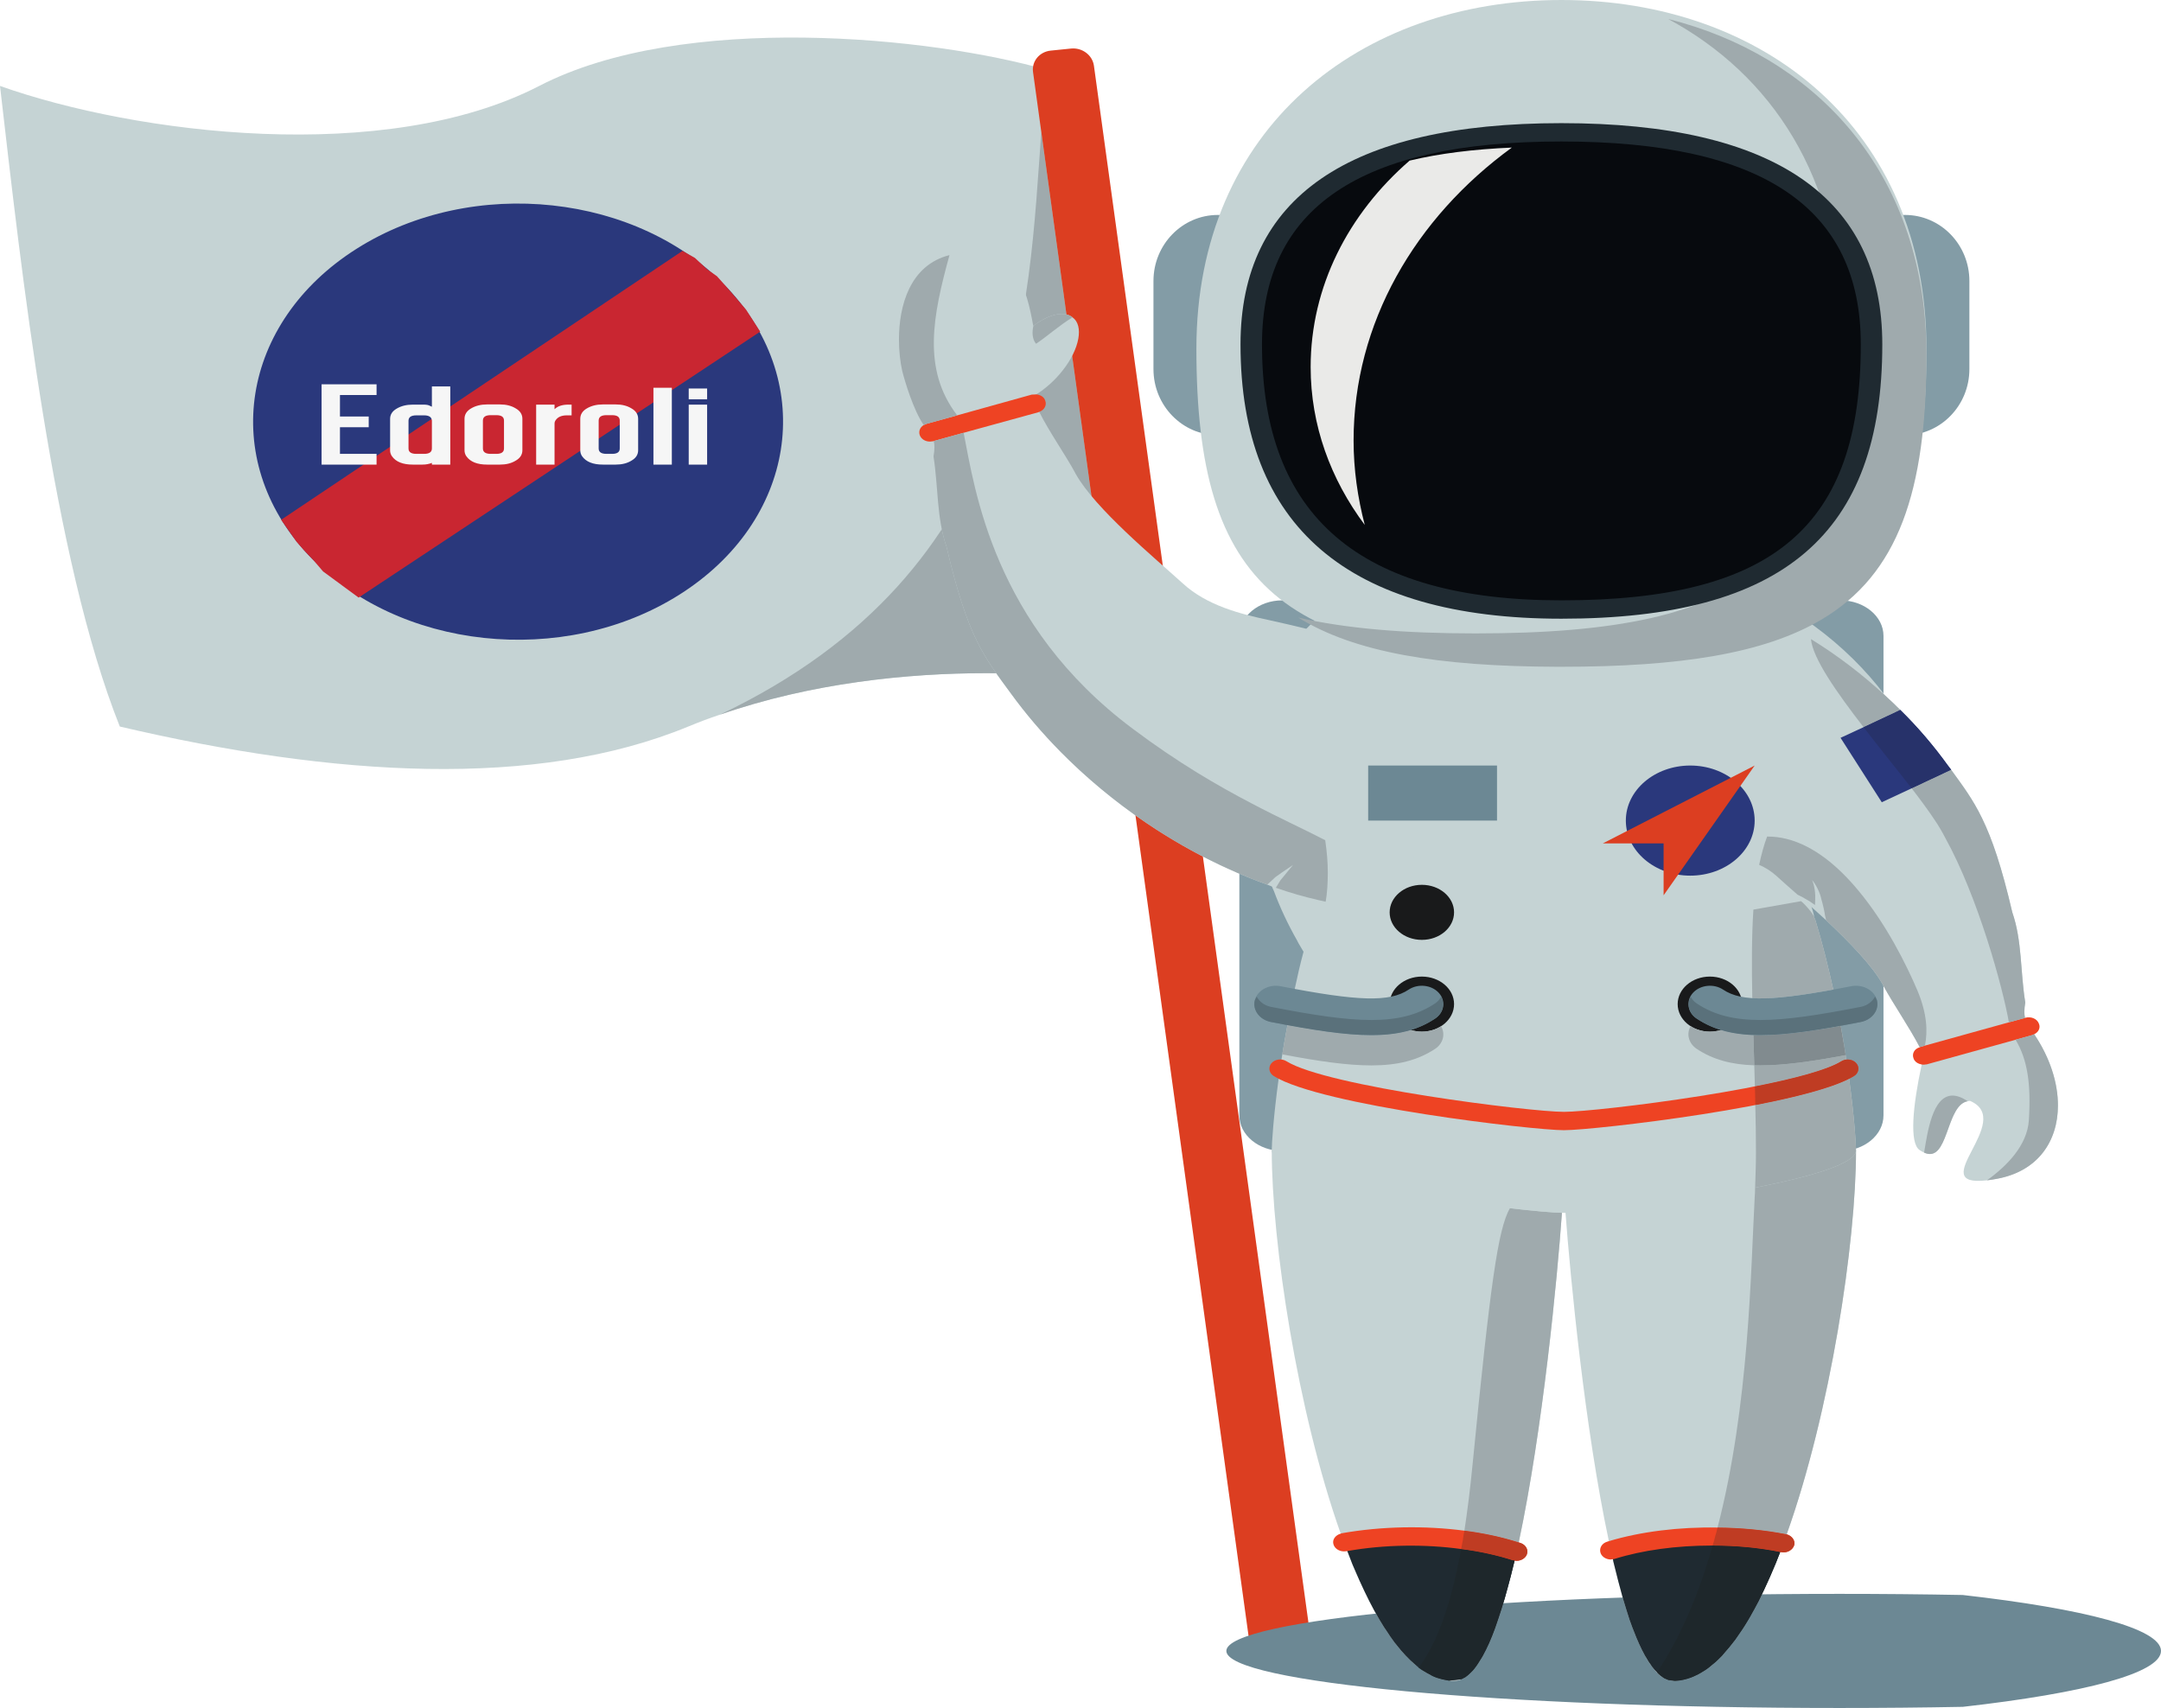 <svg width="687" height="543" viewBox="0 0 687 543" fill="none" xmlns="http://www.w3.org/2000/svg">
<path d="M363.507 219.447C351.834 214.822 286.961 206.987 228.83 227.221C225.459 228.331 222.093 229.628 218.799 230.981C170.47 250.915 106.323 246.957 38.09 230.981C16.769 177.615 6.802 86.06 0 27.326C43.387 42.696 122.567 52.561 171.403 27.326C217.234 3.642 296.414 11.721 332.998 22.268C334.929 22.818 336.801 23.383 338.431 23.932C344.17 53.732 370.091 184.041 363.507 219.447Z" fill="#C5D3D4"/>
<path d="M228.829 227.222C326.012 181.09 326.921 97.075 331.036 41.964L354.767 214.146C351.401 214.411 348.136 214.909 345.154 215.8C336.587 214.762 325.74 214.014 313.5 214.014C288.571 214.014 257.861 217.117 228.829 227.222Z" fill="#9FAAAD"/>
<path d="M416.985 523.272C417.451 526.655 414.948 529.698 411.375 530.049L404.939 530.715C401.361 531.077 398.09 528.63 397.635 525.246L328.41 22.884C327.95 19.496 330.459 16.453 334.02 16.092L340.479 15.436C344.04 15.075 347.305 17.522 347.771 20.91L416.985 523.272Z" fill="#DC3E21"/>
<path d="M216.032 189.024C179.144 212.364 126.254 206.654 97.915 176.298C69.559 145.935 76.496 102.4 113.392 79.073C150.255 55.746 203.145 61.449 231.485 91.806C259.832 122.169 252.928 165.691 216.032 189.024Z" fill="#2A387C"/>
<path d="M114.01 189.984L106.466 184.437L102.695 181.663L99.77 178.23L96.665 174.961L94.234 172.187L91.805 168.721L89.375 165.254L216.973 79.762L220.913 81.991L224.782 85.606L227.913 87.805L231.747 92.112L237.147 98.401L241.68 105.429L114.01 189.984Z" fill="#C92631"/>
<path d="M119.714 147.705H102.23V122.18H119.714V125.591H108.079V132.414H117.217V135.826H108.079V144.294H119.714V147.705ZM134.803 144.294C136.468 144.294 137.301 143.725 137.301 142.588V133.694C137.22 132.597 136.387 132.049 134.803 132.049H132.366C130.701 132.049 129.869 132.617 129.869 133.755V142.588C129.869 143.725 130.701 144.294 132.366 144.294H134.803ZM124.02 133.145C124.02 131.805 124.711 130.729 126.092 129.917C127.513 129.064 129.219 128.637 131.209 128.637H134.56C135.494 128.637 136.143 128.739 136.509 128.942L137.301 129.307V122.85H143.149V147.705H137.301V147.157C136.407 147.522 135.412 147.705 134.316 147.705H131.209C128.082 147.705 125.889 146.832 124.63 145.086C124.224 144.517 124.02 143.887 124.02 143.197V133.145ZM157.786 144.294C159.411 144.294 160.223 143.725 160.223 142.588V133.694C160.223 132.556 159.411 131.988 157.786 131.988H156.02C154.355 131.988 153.522 132.556 153.522 133.694V142.588C153.522 143.725 154.355 144.294 156.02 144.294H157.786ZM147.674 133.145C147.674 131.764 148.364 130.668 149.745 129.856C151.166 129.003 152.872 128.576 154.862 128.576H158.944C160.893 128.576 162.538 128.982 163.878 129.795C165.34 130.607 166.071 131.724 166.071 133.145V143.136C166.071 144.558 165.34 145.674 163.878 146.487C162.538 147.299 160.893 147.705 158.944 147.705H154.862C151.735 147.705 149.542 146.832 148.283 145.086C147.877 144.517 147.674 143.867 147.674 143.136V133.145ZM176.295 130.099C177.27 129.125 178.732 128.637 180.682 128.637H181.717V132.049H180.194C178.529 132.049 177.351 132.556 176.661 133.572C176.417 133.897 176.295 134.262 176.295 134.668V147.705H170.447V128.637H176.295V130.099ZM194.586 144.294C196.211 144.294 197.023 143.725 197.023 142.588V133.694C197.023 132.556 196.211 131.988 194.586 131.988H192.82C191.154 131.988 190.322 132.556 190.322 133.694V142.588C190.322 143.725 191.154 144.294 192.82 144.294H194.586ZM184.474 133.145C184.474 131.764 185.164 130.668 186.545 129.856C187.966 129.003 189.672 128.576 191.662 128.576H195.744C197.693 128.576 199.338 128.982 200.678 129.795C202.14 130.607 202.871 131.724 202.871 133.145V143.136C202.871 144.558 202.14 145.674 200.678 146.487C199.338 147.299 197.693 147.705 195.744 147.705H191.662C188.535 147.705 186.342 146.832 185.083 145.086C184.677 144.517 184.474 143.867 184.474 143.136V133.145ZM207.734 147.705V123.276H213.583V147.705H207.734ZM224.799 123.52V126.932H218.951V123.52H224.799ZM218.951 128.637H224.799V147.705H218.951V128.637Z" fill="#F6F6F6"/>
<path d="M584.805 543C598.237 543 611.347 542.875 624.008 542.634C662.676 538.26 687 531.918 687 524.859C687 517.805 662.67 511.462 623.991 507.079C611.33 506.843 598.231 506.718 584.805 506.718C477.144 506.718 389.867 514.84 389.867 524.864C389.867 534.877 477.144 543 584.805 543Z" fill="#6C8894"/>
<path d="M598.777 354.616C598.777 360.833 592.635 365.905 585.126 365.905H407.644C400.146 365.905 393.999 360.833 393.999 354.616V202.154C393.999 195.947 400.146 190.861 407.644 190.861H585.126C592.635 190.861 598.777 195.947 598.777 202.154V354.616Z" fill="#839CA6"/>
<path d="M497.139 375.655C497.139 376.882 496.937 380.149 496.588 385.048C495.163 405.59 490.525 454.191 482.812 490.367C482.604 491.363 482.396 492.296 482.12 493.288V493.345C481.917 494.274 481.715 495.212 481.512 496.088V496.141L481.231 497.248C480.617 499.822 479.998 502.267 479.328 504.658C478.703 507.055 478.028 509.335 477.346 511.491C476.654 513.657 475.979 515.692 475.298 517.617C474.07 521.009 472.775 523.92 471.413 526.37C471.132 526.899 470.788 527.419 470.456 527.938C469.764 529.117 469.021 530.166 468.266 531.037C467.653 531.682 467.112 532.207 466.561 532.669L465.874 533.193L464.641 533.838C463.904 534.189 463.144 534.362 462.322 534.362C461.776 534.362 461.235 534.362 460.684 534.305H460.622L459.119 534.016C458.573 533.896 458.027 533.775 457.48 533.602C456.462 533.256 455.437 532.842 454.401 532.264C453.861 532.038 453.388 531.682 452.842 531.384C452.217 530.98 451.677 530.575 451.058 530.113L449.836 529.175C449.357 528.761 448.879 528.304 448.339 527.833C447.382 526.899 446.419 525.903 445.462 524.796C445 524.214 444.516 523.617 444.032 523.04C443.548 522.467 443.075 521.88 442.658 521.24C442.191 520.595 441.713 519.951 441.302 519.253C440.345 517.906 439.461 516.51 438.572 514.99C436.326 511.207 434.209 506.939 432.16 502.397C431.411 500.751 430.724 499.062 429.97 497.368C429.424 495.973 428.878 494.572 428.326 493.11C427.932 492.181 427.583 491.243 427.24 490.309C426.896 489.38 426.553 488.5 426.221 487.571C412.429 448.657 404.3 395.028 404.3 365.737C404.3 365.737 497.139 365.737 497.139 375.655Z" fill="#C5D3D4"/>
<path d="M482.118 493.287V493.345C481.915 494.274 481.713 495.212 481.51 496.088V496.141L481.229 497.248C480.615 499.822 479.996 502.267 479.326 504.658C478.701 507.054 478.026 509.335 477.344 511.491C476.652 513.656 475.977 515.692 475.295 517.617C474.068 521.009 472.773 523.92 471.411 526.37C471.13 526.899 470.786 527.419 470.454 527.938C469.762 529.117 469.019 530.166 468.264 531.037C467.651 531.682 467.11 532.206 466.559 532.668L465.872 533.193L464.639 533.838C463.356 534.016 462.049 534.189 460.681 534.305H460.62L459.117 534.016C458.571 533.896 458.024 533.775 457.478 533.602C456.46 533.308 455.435 532.909 454.399 532.264C453.859 532.038 453.386 531.682 452.84 531.384C452.215 531.037 451.607 530.633 450.993 530.166L449.834 529.175C449.355 528.761 448.877 528.304 448.337 527.832C447.38 526.899 446.417 525.903 445.46 524.796C444.998 524.214 444.514 523.617 444.03 523.04C443.546 522.467 443.073 521.88 442.656 521.24C442.189 520.595 441.711 519.95 441.3 519.253C440.343 517.905 439.459 516.51 438.57 514.989C436.323 511.207 434.207 506.939 432.158 502.396C431.409 500.751 430.722 499.062 429.968 497.368C429.422 495.973 428.876 494.572 428.324 493.109C427.93 492.181 427.581 491.242 427.238 490.309C433.79 489.144 441.035 488.437 448.607 488.437C454.337 488.437 459.877 488.798 465.061 489.549C471.338 490.367 477.069 491.651 482.118 493.287Z" fill="#1F2A31"/>
<path d="M485.335 494.336C484.789 495.501 483.483 496.203 482.12 496.203L481.512 496.141V496.088L480.899 496.03C475.979 494.452 470.457 493.224 464.512 492.464C453.051 490.895 440.216 491.006 428.326 493.109L427.933 493.171C426.08 493.46 424.296 492.464 423.896 490.895C423.491 489.433 424.583 488.037 426.221 487.57L426.553 487.45C439.394 485.179 453.118 485.001 465.542 486.632C471.678 487.388 477.549 488.677 482.813 490.366L483.353 490.539C485.126 491.126 486.016 492.815 485.335 494.336Z" fill="#EE4323"/>
<path d="M462.322 534.362C461.776 534.362 461.236 534.362 460.684 534.305C462.052 534.189 463.358 534.016 464.642 533.838C463.904 534.189 463.144 534.362 462.322 534.362ZM482.813 490.367C477.55 488.678 471.678 487.388 465.542 486.633C466.494 480.392 467.378 473.501 468.121 465.802C473.834 407.798 476.216 390.846 480.004 384.114C487.581 384.99 493.588 385.514 496.526 385.572H496.554C495.085 406.408 490.463 454.494 482.813 490.367Z" fill="#9FAAAD"/>
<path d="M460.684 534.305H460.622L459.119 534.016C458.573 533.896 458.027 533.775 457.481 533.602C456.462 533.308 455.438 532.909 454.402 532.264C453.862 532.038 453.389 531.682 452.843 531.384C452.218 531.037 451.61 530.633 450.996 530.166L451.058 530.113C456.462 522.929 461.101 511.207 464.512 492.465C470.457 493.225 475.979 494.452 480.899 496.03L481.513 496.088V496.141L481.231 497.248C480.922 498.542 480.612 499.798 480.297 501.035C479.982 502.262 479.661 503.465 479.329 504.658C478.704 507.054 478.028 509.335 477.347 511.491C476.655 513.656 475.979 515.692 475.298 517.617C474.071 521.009 472.776 523.92 471.414 526.37C471.132 526.899 470.789 527.419 470.457 527.938C469.764 529.117 469.021 530.166 468.267 531.037C467.653 531.682 467.113 532.206 466.561 532.668L465.875 533.193L464.642 533.838C463.358 534.016 462.052 534.189 460.684 534.305Z" fill="#1E272B"/>
<path d="M482.118 496.203L481.51 496.141V496.088L480.897 496.03C475.977 494.452 470.454 493.224 464.51 492.464C464.707 491.473 464.848 490.539 465.061 489.548C465.191 488.61 465.326 487.623 465.54 486.632C471.676 487.388 477.547 488.677 482.811 490.366L483.351 490.539C484.725 490.992 485.563 492.108 485.563 493.292C485.563 493.638 485.49 493.99 485.333 494.336C484.786 495.501 483.481 496.203 482.118 496.203Z" fill="#BF3C23"/>
<path d="M590.044 365.737C590.044 395.085 581.91 448.82 567.994 487.802C567.724 488.735 567.375 489.669 567.037 490.607C566.694 491.536 566.35 492.465 565.945 493.408C565.472 494.625 564.994 495.857 564.515 497.022C563.356 499.875 562.117 502.628 560.895 505.25C560.49 506.116 560.079 506.992 559.657 507.82C559.252 508.691 558.852 509.509 558.373 510.327C557.963 511.145 557.546 511.895 557.068 512.718C556.657 513.474 556.251 514.234 555.778 514.99C554.54 517.097 553.251 519.022 551.956 520.826L551.675 521.24C551.061 522.053 550.453 522.814 549.84 523.564C549.158 524.392 548.466 525.205 547.785 525.961L547.447 526.37C546.839 527.01 546.147 527.655 545.539 528.242C544.784 528.877 544.036 529.522 543.281 530.113L543.006 530.335C542.398 530.802 541.722 531.211 541.024 531.624C540.275 532.096 539.532 532.505 538.71 532.842C537.962 533.193 537.207 533.496 536.391 533.718C535.569 533.958 534.82 534.122 533.999 534.247L532.698 534.362H532.569H532.496H532.355H532.023L530.582 534.122H530.446L530.317 534.074L529.09 533.549C528.268 533.135 527.514 532.505 526.692 531.735C526.219 531.211 525.667 530.575 525.194 529.873C524.378 528.877 523.618 527.655 522.948 526.37C521.71 524.156 520.471 521.413 519.317 518.377C518.991 517.617 518.704 516.804 518.439 516.043L518.09 515.11C517.42 513.007 516.66 510.741 515.985 508.339C514.955 504.658 513.935 500.698 512.905 496.492L512.703 495.679C512.494 494.746 512.292 493.812 512.083 492.879C511.875 491.887 511.678 490.954 511.475 489.963C503.825 454.133 499.249 406.35 497.684 385.572C497.351 380.38 497.138 376.935 497.138 375.655C497.138 369.644 531.341 367.253 558.233 366.319C575.627 365.737 590.044 365.737 590.044 365.737Z" fill="#C5D3D4"/>
<path d="M567.038 490.607C566.694 491.536 566.351 492.465 565.946 493.408C565.473 494.625 564.994 495.857 564.516 497.022C563.356 499.875 562.117 502.628 560.896 505.25C560.491 506.116 560.08 506.992 559.658 507.82C559.252 508.691 558.852 509.509 558.374 510.327C557.963 511.145 557.547 511.895 557.068 512.718C556.657 513.474 556.252 514.234 555.779 514.99C554.54 517.097 553.251 519.022 551.957 520.826L551.675 521.24C551.062 522.053 550.454 522.814 549.84 523.564C549.159 524.392 548.466 525.205 547.785 525.961L547.448 526.37C546.84 527.01 546.147 527.655 545.539 528.242C544.785 528.877 544.036 529.522 543.282 530.113L543.006 530.335C542.398 530.802 541.723 531.211 541.024 531.624C540.276 532.096 539.533 532.505 538.711 532.842C537.962 533.193 537.208 533.496 536.392 533.718C535.57 533.958 534.821 534.122 533.999 534.247L532.699 534.362H532.569H532.496H532.355H532.294C531.68 534.247 531.134 534.247 530.582 534.122H530.447L530.317 534.074L529.09 533.549C528.336 533.082 527.514 532.505 526.765 531.682C526.219 531.158 525.668 530.513 525.195 529.873C524.435 528.877 523.692 527.712 522.949 526.37C521.71 524.156 520.472 521.413 519.318 518.377C518.991 517.617 518.704 516.804 518.44 516.043L518.09 515.11C517.421 512.949 516.661 510.741 515.985 508.339C514.955 504.658 513.936 500.698 512.906 496.492L512.771 495.679H512.703C512.495 494.746 512.292 493.812 512.084 492.879C521.102 490.068 532.158 488.437 544.16 488.437H545.263C552.981 488.5 560.412 489.26 567.038 490.607Z" fill="#1F2A31"/>
<path d="M570.386 491.242C569.902 492.815 568.067 493.812 566.288 493.46L565.944 493.407C559.324 492.06 551.955 491.362 544.44 491.362H544.159C532.9 491.362 522.176 492.816 513.248 495.621L512.77 495.679H512.702L512.083 495.794C510.715 495.794 509.364 495.034 508.885 493.869C508.266 492.358 509.15 490.66 510.929 490.135L511.475 489.962C521.568 486.926 533.863 485.405 546.017 485.641C553.526 485.699 560.957 486.401 567.791 487.749L567.994 487.801C569.699 488.268 570.791 489.789 570.386 491.242Z" fill="#EE4323"/>
<path d="M576.659 290.993C576.462 290.117 576.181 289.237 575.916 288.366C575.713 287.779 575.567 287.139 575.303 286.552L575.162 286.09C573.118 279.555 570.653 273.02 567.996 266.712C564.714 259.133 561.038 251.776 556.658 245.005L556.174 244.202C542.534 222.668 523.496 207.02 497.139 207.02H496.39C480.347 207.198 467.034 213.213 456.045 222.832C449.425 228.548 443.689 235.555 438.639 243.379C437.339 245.304 436.112 247.344 434.952 249.389C429.908 258.137 425.68 267.713 422.123 277.394C421.098 280.306 420.074 283.169 419.117 286.147C418.019 289.588 416.933 293.096 416.049 296.532L415.846 297.176C415.367 298.803 414.951 300.434 414.54 302.075L414.478 302.133L414.416 302.547C413.318 306.565 412.429 310.539 411.613 314.379C410.718 318.359 409.907 322.203 409.288 325.885C408.539 329.729 407.92 333.41 407.379 336.909C407.036 339.012 406.76 341.057 406.484 342.981C404.841 355.059 404.3 363.577 404.3 365.737C404.3 373.379 452.572 381.02 479.998 384.114C487.581 384.99 493.587 385.514 496.526 385.572H497.685C505.409 385.399 534.479 382.131 557.964 377.579C575.567 374.139 590.046 369.933 590.046 365.737C590.046 363.577 589.5 355.059 587.856 342.981V342.919C587.58 340.989 587.31 339.012 586.966 336.909C586.494 333.531 585.875 329.907 585.199 326.111C584.45 322.439 583.685 318.532 582.807 314.567C581.236 307.445 579.395 299.914 577.07 292.326L577.003 292.042L576.794 291.922L576.659 291.393V291.34V290.993Z" fill="#C5D3D4"/>
<path d="M497.177 359.313C487.449 359.313 420.055 351.522 404.94 342.096C403.42 341.148 403.088 339.314 404.203 338.015C405.312 336.725 407.445 336.432 408.971 337.385C421.884 345.449 486.335 353.476 497.177 353.476C507.996 353.476 572.435 345.449 585.366 337.385C586.897 336.442 589.031 336.725 590.134 338.025C591.249 339.329 590.917 341.152 589.397 342.1C574.265 351.527 506.876 359.313 497.177 359.313Z" fill="#EE4323"/>
<path d="M619.257 278.386L590.93 283.289L578.918 285.387L577.071 285.734L575.163 286.09L574.622 286.148L573.665 286.321L572.573 286.499L557.419 289.179L421.302 312.931C418.847 309.548 416.528 306.103 414.417 302.547L414.276 302.364C413.995 301.844 413.663 301.373 413.387 300.848C412.97 300.208 412.633 299.568 412.289 298.87C409.429 293.847 406.969 288.597 404.988 283.289C404.718 282.822 404.571 282.303 404.363 281.831C404.172 281.364 404.042 280.835 403.828 280.368C400.76 272.145 398.779 263.743 397.962 255.447C395.84 234.794 400.822 214.907 415.301 199.903C430.647 183.86 456.721 173.365 496.391 173.365C527.178 173.365 555.297 183.042 576.874 199.085C585.543 205.451 593.115 212.919 599.324 221.143C600.686 222.779 601.851 224.468 603.011 226.224C607.509 232.937 611.207 240.112 613.938 247.7C616.049 253.701 617.614 259.946 618.441 266.423C618.982 270.335 619.257 274.358 619.257 278.386Z" fill="#C5D3D4"/>
<path d="M458.166 206.442L456.044 222.832L453.387 243.379L451.056 260.88L448.337 281.942L447.313 290.06C445.461 290.002 443.688 289.886 441.852 289.708C434.951 289.237 428.122 288.188 421.44 286.672C420.692 286.499 419.87 286.321 419.115 286.147C414.539 285.098 410.035 283.809 405.605 282.24L404.361 281.831L402.869 281.244C369.69 269.339 340.277 246.473 321.362 220.44C317.134 214.671 313.723 210.234 310.514 203.699C307.306 197.107 304.3 188.359 300.894 173.769C297.753 164.718 298.299 154.921 296.79 145.239V145.003C297.066 143.362 297.207 141.678 296.852 140.215C296.666 139.224 296.312 138.295 295.63 137.473L305.741 134.672L326.006 129.071L329.08 128.253C329.423 129.133 329.89 130 330.374 130.938C333.521 137.242 338.841 144.825 341.768 150.258L341.92 150.6L341.977 150.657C348.118 161.686 366.965 177.267 375.972 185.433C383.628 192.497 394.273 195.182 403.274 197.107C407.845 198.098 411.741 199.037 415.299 199.903C431.196 203.762 439.252 206.269 458.166 206.442Z" fill="#C5D3D4"/>
<path d="M337.885 117.695C335.498 120.794 332.43 123.527 329.424 125.39L329.018 125.688C328.259 126.915 327.313 128.084 326.007 129.071C324.166 130.586 321.706 131.871 318.43 132.863C312.282 134.73 308.865 136.25 306.287 137.179C302.87 138.468 300.816 138.757 295.631 137.472C294.955 136.89 294.274 136.067 293.649 135.139C290.317 130.24 287.643 121.189 286.827 117.931C284.44 107.301 284.918 85.373 301.851 81.105C302.392 80.932 303.011 80.816 303.619 80.701C323.209 77.429 326.418 92.259 328.472 103.577L328.534 103.514H328.608C332.976 100.242 337.547 98.847 340.485 100.536L340.97 100.892C344.572 103.457 343.283 110.862 337.885 117.695Z" fill="#C5D3D4"/>
<path d="M330.376 130.937L330.111 131.057L306.35 137.587L296.853 140.214L296.724 140.272L295.632 140.388C294.196 140.388 292.901 139.632 292.423 138.405C291.944 137.12 292.49 135.836 293.65 135.138L294.607 134.729L304.301 132.049L327.989 125.456L329.424 125.389C330.787 125.509 331.946 126.212 332.29 127.376C332.836 128.834 332.014 130.36 330.376 130.937Z" fill="#EE4323"/>
<path d="M329.345 109.289C328.123 107.715 328.061 105.675 328.534 103.514H328.607C331.709 101.195 334.912 99.814 337.558 99.814C338.644 99.814 339.629 100.045 340.485 100.536L340.969 100.892C336.719 103.457 332.289 107.427 329.345 109.289Z" fill="#9FAAAD"/>
<path d="M421.439 286.672C420.691 286.498 419.869 286.32 419.114 286.147C414.538 285.098 410.034 283.809 405.604 282.24C406.004 281.532 406.555 280.719 407.034 279.896C409.015 277.447 411.065 275.003 411.065 275.003C411.065 275.003 408.267 276.812 405.463 278.852C404.912 279.372 404.36 279.843 403.825 280.368L402.868 281.244C396.411 278.924 390.089 276.191 383.97 273.102C378.6 270.393 373.387 267.414 368.349 264.195C366.97 263.314 365.608 262.415 364.257 261.5C354.327 254.768 345.162 247.122 337.039 238.874C331.252 232.994 325.994 226.816 321.361 220.44C317.133 214.67 313.722 210.234 310.513 203.699C307.305 197.107 304.299 188.359 300.893 173.769C297.752 164.718 298.298 154.92 296.789 145.239V145.003C296.947 144.055 297.065 143.093 297.065 142.164C297.065 141.49 297.003 140.831 296.851 140.215L306.348 137.588C309.894 155.44 315.687 198.512 360.136 231.705C374.609 242.565 387.241 249.851 397.959 255.447C407.169 260.297 414.949 263.8 421.299 267.121C421.85 270.86 422.12 274.295 422.12 277.394C422.12 280.835 421.918 283.929 421.439 286.672Z" fill="#9FAAAD"/>
<path d="M293.649 135.138C290.316 130.24 287.642 121.189 286.826 117.931C286.207 115.193 285.785 111.699 285.785 107.956C285.779 97.167 289.281 84.271 301.851 81.105C296.593 100.242 293.041 117.406 304.3 132.049L294.606 134.729L293.649 135.138Z" fill="#9FAAAD"/>
<path d="M644.988 326.351L639.055 327.987L611.544 335.566L611.274 335.047C610.998 334.344 610.661 333.641 610.312 332.944C607.041 326.645 601.783 318.999 598.839 313.566L598.777 313.518L598.647 313.162C595.242 306.974 587.856 299.448 580.487 292.509L580.279 292.326C579.119 291.282 577.96 290.233 576.873 289.237L575.916 288.366C575.162 287.663 574.346 286.961 573.665 286.321C572.983 285.686 572.218 285.098 571.604 284.511L571.48 284.458C568.885 282.178 566.56 280.133 564.646 278.386C563.008 276.923 561.241 275.821 559.253 274.945C557.142 273.954 554.823 273.256 552.504 272.611C548.124 271.447 543.756 270.566 540.142 268.579C539.117 268.055 538.16 267.415 537.344 266.712C534.479 264.263 530.792 261.813 525.742 259.836C523.355 258.782 520.557 257.906 517.354 257.208C511.748 255.919 504.852 255.106 496.391 255.048V179.183C525.263 180.068 552.571 188.821 575.714 203.175C584.237 208.425 592.157 214.493 599.323 221.143C600.961 222.601 602.532 224.126 604.097 225.7C609.698 231.185 614.748 237.133 619.257 243.379C619.594 243.841 619.938 244.312 620.281 244.721C624.036 249.914 627.177 254.061 630.11 260.129C633.319 266.712 636.325 275.47 639.73 290.06C642.872 299.101 642.258 308.908 643.834 318.595V318.821C643.564 320.452 643.418 322.093 643.772 323.609C643.964 324.6 644.307 325.533 644.988 326.351Z" fill="#C5D3D4"/>
<path d="M634.745 374.779C633.585 375.01 632.566 375.135 631.671 375.246C611.338 377.632 640.892 356.229 626.273 349.983L625.535 350.098C618.504 351.325 619.529 369.996 611.682 366.435C611.271 366.262 610.787 365.968 610.246 365.617C606.97 363.403 608.056 351.73 610.922 338.429C611.13 337.491 611.338 336.505 611.541 335.566L639.052 327.987L644.985 326.351C645.598 327.169 646.144 327.987 646.69 328.801C659.66 348.053 656.052 370.929 634.745 374.779Z" fill="#C5D3D4"/>
<path d="M646.693 328.8L646.012 329.094L640.765 330.557L612.562 338.371L611.543 338.482L610.924 338.429L610.108 338.198C609.297 337.905 608.611 337.318 608.34 336.504C607.727 334.989 608.611 333.41 610.311 332.943L610.519 332.828L611.949 332.419L638.643 325.013L643.771 323.608L643.895 323.551C645.736 323.084 647.65 323.897 648.202 325.475C648.748 326.76 648.067 328.16 646.693 328.8Z" fill="#EE4323"/>
<path d="M620.282 244.721L613.938 247.7L607.729 250.616L598.232 255.048L585.127 234.568L592.44 231.185L603.011 226.224L604.098 225.7C609.699 231.185 614.749 237.133 619.258 243.379C619.596 243.841 619.939 244.312 620.282 244.721Z" fill="#2A387C"/>
<path d="M613.536 366.886C612.978 366.886 612.365 366.742 611.684 366.434C612.748 360.14 614.324 348.303 620.724 348.303C622.092 348.303 623.685 348.847 625.537 350.098C619.12 351.219 619.413 366.882 613.536 366.886Z" fill="#9FAAAD"/>
<path d="M631.674 375.246C638.091 370.641 644.441 364.101 644.987 356.229C645.736 344.492 644.515 336.793 640.765 330.557L646.012 329.094L646.693 328.801C651.709 336.25 654.248 344.232 654.236 351.455C654.225 362.903 647.819 372.416 634.748 374.779C633.588 375.01 632.569 375.135 631.674 375.246Z" fill="#9FAAAD"/>
<path d="M638.645 325.013C636.669 313.797 628.81 285.151 618.441 266.423C617.416 264.441 616.33 262.578 615.176 260.88C613.183 257.839 610.588 254.345 607.729 250.616L613.938 247.7L620.282 244.721C624.037 249.913 627.178 254.061 630.111 260.129C633.319 266.712 636.325 275.47 639.731 290.059C642.872 299.101 642.259 308.908 643.835 318.594V318.821C643.677 319.764 643.565 320.712 643.565 321.635C643.565 322.304 643.621 322.968 643.773 323.608L638.645 325.013Z" fill="#9FAAAD"/>
<path d="M592.438 231.185C583.836 220.04 576.321 209.358 575.713 203.174C584.236 208.424 592.156 214.492 599.322 221.142C600.96 222.6 602.531 224.126 604.096 225.699L603.009 226.224L592.438 231.185Z" fill="#9FAAAD"/>
<path d="M607.727 250.615C603.009 244.548 597.487 237.777 592.438 231.185L603.009 226.224L604.096 225.699C609.697 231.185 614.747 237.132 619.256 243.378C619.593 243.84 619.937 244.312 620.28 244.721L613.936 247.699L607.727 250.615Z" fill="#27326A"/>
<path d="M557.823 260.879C557.823 270.542 548.647 278.385 537.343 278.385C526.039 278.385 516.869 270.542 516.869 260.879C516.869 251.217 526.039 243.378 537.343 243.378C548.647 243.378 557.823 251.217 557.823 260.879Z" fill="#2A387C"/>
<path d="M509.552 268.132L557.823 243.379L528.872 284.637V268.132H509.552Z" fill="#DC3E21"/>
<path d="M475.912 260.879H434.953V243.378H475.912V260.879Z" fill="#6C8894"/>
<path d="M462.26 290.059C462.26 294.89 457.677 298.802 452.02 298.802C446.363 298.802 441.78 294.89 441.78 290.059C441.78 285.223 446.363 281.301 452.02 281.301C457.677 281.301 462.26 285.223 462.26 290.059Z" fill="#191A1B"/>
<path d="M462.26 319.224C462.26 324.06 457.672 327.982 452.02 327.982C446.363 327.982 441.78 324.06 441.78 319.224C441.78 314.388 446.363 310.471 452.02 310.471C457.672 310.471 462.26 314.388 462.26 319.224Z" fill="#191A1B"/>
<path d="M553.829 319.224C553.829 324.06 549.247 327.982 543.589 327.982C537.921 327.982 533.344 324.06 533.344 319.224C533.344 314.388 537.921 310.471 543.589 310.471C549.247 310.471 553.829 314.388 553.829 319.224Z" fill="#191A1B"/>
<path d="M435.954 338.713C428.411 338.713 419.184 337.414 407.644 335.2C407.683 334.974 407.717 334.748 407.756 334.522C407.993 333.131 408.224 331.712 408.477 330.263C408.725 328.839 408.995 327.386 409.288 325.908C420.079 327.905 428.743 329.089 435.971 329.089C440.705 329.089 444.82 328.579 448.513 327.453C449.605 327.795 450.787 327.982 452.02 327.982C454.311 327.982 456.422 327.337 458.122 326.255C459.552 328.67 458.837 331.736 456.22 333.468C450.647 337.125 444.285 338.713 435.954 338.713Z" fill="#9FAAAD"/>
<path d="M557.699 338.684C550.341 338.448 544.498 336.836 539.42 333.467C536.803 331.735 536.043 328.665 537.467 326.245C539.173 327.337 541.289 327.982 543.592 327.982C544.825 327.982 546.007 327.794 547.099 327.452C550.201 328.396 553.601 328.911 557.417 329.05C557.496 332.245 557.598 335.46 557.699 338.684Z" fill="#9FAAAD"/>
<path d="M532.294 534.362H532.023L531.1 534.208C531.483 534.257 531.871 534.285 532.294 534.362ZM529.09 533.549C528.268 533.135 527.514 532.505 526.692 531.735L526.765 531.682C527.514 532.505 528.336 533.082 529.09 533.549ZM567.995 487.802L567.792 487.749C560.958 486.402 553.527 485.699 546.018 485.641C556.111 446.78 556.595 403.545 557.822 380.852C557.89 379.793 557.963 378.691 557.963 377.579C575.566 374.139 590.045 369.933 590.045 365.737C590.045 395.085 581.911 448.82 567.995 487.802Z" fill="#9FAAAD"/>
<path d="M532.698 534.362H532.293C531.871 534.285 531.482 534.257 531.099 534.208L530.581 534.122H530.446L530.317 534.074L529.089 533.549C528.335 533.082 527.513 532.505 526.765 531.682C534.539 520.076 540.275 506.116 544.441 491.363C551.956 491.363 559.325 492.061 565.945 493.408C565.472 494.625 564.993 495.857 564.515 497.022C563.355 499.875 562.117 502.628 560.895 505.25C560.49 506.116 560.079 506.992 559.657 507.82C559.252 508.691 558.852 509.509 558.373 510.327C557.962 511.145 557.546 511.895 557.067 512.718C556.656 513.474 556.251 514.234 555.778 514.99C554.54 517.097 553.251 519.022 551.956 520.826L551.674 521.24C551.061 522.053 550.453 522.814 549.839 523.564C549.158 524.392 548.466 525.205 547.784 525.961L547.447 526.37C546.839 527.01 546.147 527.655 545.539 528.242C544.784 528.877 544.035 529.522 543.281 530.113L543.005 530.335C542.397 530.802 541.722 531.211 541.024 531.624C540.275 532.096 539.532 532.505 538.71 532.842C537.962 533.193 537.207 533.496 536.391 533.718C535.569 533.958 534.82 534.122 533.998 534.247L532.698 534.362Z" fill="#1E272B"/>
<path d="M567.008 493.533C567.002 493.533 567.002 493.533 566.996 493.533C566.76 493.533 566.523 493.509 566.287 493.46L565.944 493.407C559.324 492.06 551.955 491.362 544.439 491.362C544.783 490.429 545.059 489.433 545.261 488.437C545.593 487.508 545.802 486.579 546.016 485.641C553.525 485.699 560.956 486.401 567.79 487.749L567.993 487.802C569.462 488.206 570.47 489.38 570.47 490.631C570.47 490.833 570.442 491.04 570.385 491.242C570.368 491.295 570.351 491.343 570.334 491.391C570.329 491.406 570.323 491.42 570.318 491.435C569.834 492.681 568.483 493.518 567.041 493.533C567.03 493.533 567.019 493.533 567.008 493.533Z" fill="#BF3C23"/>
<path d="M557.964 377.579C558.093 373.907 558.234 370.173 558.234 366.319C558.234 361.42 558.161 356.396 558.026 351.378C558.026 351.358 558.026 351.344 558.026 351.325C570.641 348.88 581.877 346.022 587.855 342.966V342.981C589.499 355.059 590.045 363.576 590.045 365.736C590.045 369.932 575.567 374.138 557.964 377.579ZM557.891 345.392C557.834 343.154 557.767 340.916 557.699 338.684C558.33 338.703 558.977 338.712 559.63 338.712C567.004 338.712 575.781 337.51 586.752 335.44C586.825 335.917 586.893 336.384 586.955 336.85C586.403 336.908 585.851 337.081 585.367 337.384C580.903 340.166 570.303 342.947 557.891 345.392Z" fill="#9FAAAD"/>
<path d="M558.025 351.326C558.025 349.362 557.957 347.399 557.89 345.431C557.89 345.417 557.89 345.407 557.89 345.393C570.302 342.948 580.902 340.167 585.366 337.385C585.851 337.082 586.402 336.909 586.954 336.851C586.959 336.871 586.959 336.89 586.965 336.909C587.14 336.885 587.314 336.871 587.489 336.871C588.485 336.871 589.476 337.275 590.106 338.021C590.315 338.247 590.478 338.492 590.59 338.752C590.889 339.459 590.855 340.229 590.517 340.908C590.275 341.37 589.887 341.788 589.363 342.101C588.885 342.395 588.406 342.683 587.855 342.919V342.967C581.876 346.023 570.64 348.881 558.025 351.326Z" fill="#BF3C23"/>
<path d="M586.364 332.934C585.999 330.739 585.593 328.478 585.188 326.12C585.188 326.115 585.194 326.115 585.199 326.115C585.616 328.459 586.01 330.739 586.364 332.934ZM559.715 317.42C558.781 317.42 557.903 317.391 557.069 317.338C557.069 317.329 557.069 317.319 557.069 317.309C556.867 307.272 556.867 297.705 557.418 289.179L572.573 286.498C572.984 286.854 573.451 287.254 573.862 287.716C575.089 289.01 576.181 290.343 576.659 291.339V291.392L576.795 291.921L577.003 292.042L577.07 292.326C579.395 299.914 581.236 307.445 582.807 314.567C582.807 314.581 582.812 314.6 582.818 314.615C572.533 316.491 565.187 317.42 559.715 317.42Z" fill="#9FAAAD"/>
<path d="M610.311 332.943C607.04 326.644 601.783 318.998 598.839 313.565L598.776 313.517L598.647 313.161C595.241 306.973 587.856 299.447 580.487 292.508V292.273L580.205 291.103C580.014 289.823 579.592 287.778 578.984 285.733L578.916 285.387C578.162 282.471 576.394 280.017 576.045 279.786C576.394 280.305 577.205 282.937 577.07 285.733V285.969C577.07 286.551 577.002 287.191 577.002 287.716C576.462 287.307 575.843 286.96 575.302 286.551L575.229 286.498L574.621 286.147C573.591 285.507 572.572 284.978 571.604 284.511L571.48 284.458C568.885 282.177 566.56 280.132 564.646 278.385C563.008 276.923 561.24 275.821 559.253 274.945C559.945 271.677 560.762 268.646 561.781 265.951C563.903 265.951 565.946 266.192 567.995 266.712C576.659 268.877 584.45 275.416 590.929 283.289C599.598 293.731 606.021 306.564 609.568 314.913C612.703 322.386 612.839 328.035 611.949 332.419L610.519 332.828L610.311 332.943Z" fill="#9FAAAD"/>
<path d="M559.628 338.713C558.975 338.713 558.328 338.703 557.697 338.684C557.596 335.46 557.495 332.246 557.416 329.051C558.142 329.075 558.891 329.089 559.645 329.089C566.609 329.089 574.923 327.987 585.186 326.12C585.591 328.478 585.996 330.739 586.362 332.934C586.497 333.781 586.627 334.618 586.75 335.441C575.779 337.51 567.003 338.713 559.628 338.713Z" fill="#818B8F"/>
<path d="M435.971 329.089C427.617 329.089 417.338 327.505 404.081 324.917C400.405 324.2 398.102 321.067 398.941 317.93C399.78 314.783 403.456 312.824 407.12 313.541C431.912 318.382 441.792 318.642 447.832 314.614C450.793 312.637 455.094 313.098 457.407 315.644C459.721 318.185 459.192 321.856 456.219 323.829C450.658 327.52 444.263 329.089 435.971 329.089Z" fill="#6C8894"/>
<path d="M559.647 329.089C551.349 329.089 544.949 327.52 539.404 323.829C536.42 321.856 535.897 318.185 538.205 315.644C540.518 313.098 544.819 312.637 547.786 314.614C553.826 318.637 563.717 318.372 588.486 313.541C592.167 312.824 595.838 314.783 596.676 317.93C597.504 321.067 595.202 324.2 591.531 324.917C578.274 327.505 567.995 329.089 559.647 329.089Z" fill="#6C8894"/>
<path d="M435.968 329.089C427.614 329.089 417.335 327.505 404.078 324.917C400.903 324.301 398.759 321.88 398.764 319.21C398.764 318.786 398.82 318.358 398.939 317.93L399.507 316.847C400.368 318.42 401.945 319.691 404.078 320.105C417.335 322.693 427.614 324.277 435.968 324.277C444.26 324.277 450.655 322.708 456.217 319.017C457.095 318.435 457.687 317.689 458.126 316.881C459.381 319.282 458.745 322.15 456.217 323.829C456.105 323.906 455.992 323.978 455.879 324.05C453.588 325.528 451.156 326.649 448.511 327.452C444.818 328.578 440.703 329.089 435.968 329.089Z" fill="#5A717B"/>
<path d="M559.645 329.089C554.91 329.089 550.79 328.578 547.097 327.452C544.445 326.644 542.008 325.523 539.722 324.041C539.615 323.973 539.509 323.901 539.402 323.829C536.863 322.15 536.227 319.277 537.482 316.881C537.927 317.689 538.518 318.435 539.402 319.017C544.946 322.708 551.347 324.277 559.645 324.277C567.993 324.277 578.272 322.693 591.529 320.105C593.663 319.691 595.239 318.416 596.1 316.837L596.674 317.93C596.787 318.358 596.843 318.786 596.843 319.21C596.849 321.88 594.699 324.301 591.529 324.917C578.272 327.505 567.993 329.089 559.645 329.089Z" fill="#5A717B"/>
<path d="M407.643 117.339C407.643 128.945 398.479 138.353 387.169 138.353C375.866 138.353 366.695 128.945 366.695 117.339V89.333C366.695 77.732 375.866 68.334 387.169 68.334C398.479 68.334 407.643 77.732 407.643 89.333V117.339Z" fill="#839CA6"/>
<path d="M626.086 117.339C626.086 128.945 616.916 138.353 605.601 138.353C594.303 138.353 585.127 128.945 585.127 117.339V89.333C585.127 77.732 594.303 68.334 605.601 68.334C616.916 68.334 626.086 77.732 626.086 89.333V117.339Z" fill="#839CA6"/>
<path d="M612.435 110.858C612.435 186.713 585.127 210.056 496.391 210.056C407.645 210.056 380.343 186.713 380.343 110.858C380.343 40.839 432.296 -0 496.391 -0C560.476 -0 612.435 40.839 612.435 110.858Z" fill="#C5D3D4"/>
<path d="M496.391 211.98C496.312 211.98 496.233 211.98 496.154 211.98C496.121 211.98 496.081 211.98 496.053 211.98C496.002 211.98 495.952 211.98 495.907 211.98C495.873 211.98 495.839 211.98 495.805 211.98C495.755 211.98 495.71 211.98 495.659 211.98C495.625 211.98 495.586 211.98 495.552 211.98C495.518 211.98 495.468 211.98 495.434 211.98C495.383 211.98 495.338 211.98 495.288 211.98C495.265 211.98 495.243 211.98 495.214 211.98C495.158 211.98 495.102 211.98 495.045 211.98C495.034 211.98 495.017 211.98 495.006 211.98C457.154 211.875 430.64 207.414 412.705 196.322C427.899 199.835 446.476 201.375 469.089 201.375C557.824 201.375 585.126 178.032 585.126 102.186C585.126 56.757 563.183 23.708 530.319 6.034C576.175 17.563 609.985 53.047 612.31 106.83C612.321 107.152 612.333 107.479 612.35 107.802V107.821C612.35 107.927 612.355 108.033 612.361 108.139V108.143C612.361 108.249 612.366 108.355 612.366 108.461L612.372 108.471C612.372 108.576 612.378 108.678 612.378 108.779C612.378 108.798 612.378 108.803 612.378 108.822C612.383 109.024 612.389 109.231 612.394 109.438C612.394 109.447 612.394 109.457 612.394 109.471C612.4 109.573 612.4 109.669 612.406 109.77C612.406 109.784 612.406 109.799 612.406 109.813C612.406 109.909 612.406 110.01 612.412 110.111V110.121C612.412 110.222 612.417 110.323 612.417 110.424C612.417 110.443 612.417 110.453 612.417 110.472C612.417 110.573 612.423 110.67 612.423 110.771C612.423 110.78 612.423 110.795 612.423 110.804C612.423 110.901 612.423 111.002 612.428 111.098C612.428 111.107 612.428 111.112 612.428 111.122C612.428 111.218 612.428 111.319 612.428 111.416C612.428 111.44 612.428 111.459 612.428 111.478C612.428 111.574 612.434 111.675 612.434 111.772C612.434 111.786 612.434 111.791 612.434 111.8C612.434 111.897 612.434 111.983 612.434 112.079C612.434 112.094 612.434 112.118 612.434 112.132C612.434 112.229 612.434 112.325 612.434 112.421C612.434 112.44 612.434 112.465 612.434 112.484C612.434 112.58 612.434 112.686 612.434 112.782C612.434 156.292 603.455 182.527 579.041 196.986C560.897 207.736 534.226 211.98 496.391 211.98Z" fill="#9FAAAD"/>
<path d="M496.39 196.698C428.709 196.698 394.37 167.359 394.37 109.496C394.37 62.82 428.703 39.15 496.379 39.15C564.077 39.154 598.399 62.82 598.399 109.496C598.399 169.809 566.943 196.698 496.39 196.698Z" fill="#1F2A31"/>
<path d="M496.389 190.861C432.333 190.861 401.197 164.246 401.197 109.495C401.197 66.092 432.327 44.981 496.378 44.981C560.434 44.986 591.564 66.096 591.564 109.495C591.564 167.292 563.992 190.861 496.389 190.861Z" fill="#070A0E"/>
<path d="M430.318 140.047C430.318 149.257 431.612 158.25 433.87 166.888C423.011 152.351 416.667 135.201 416.667 116.699C416.667 91.09 428.68 67.921 448.129 51.059C457.626 48.788 468.479 47.441 480.627 46.916C449.84 69.326 430.318 102.701 430.318 140.047Z" fill="#EAEAE8"/>
</svg>
